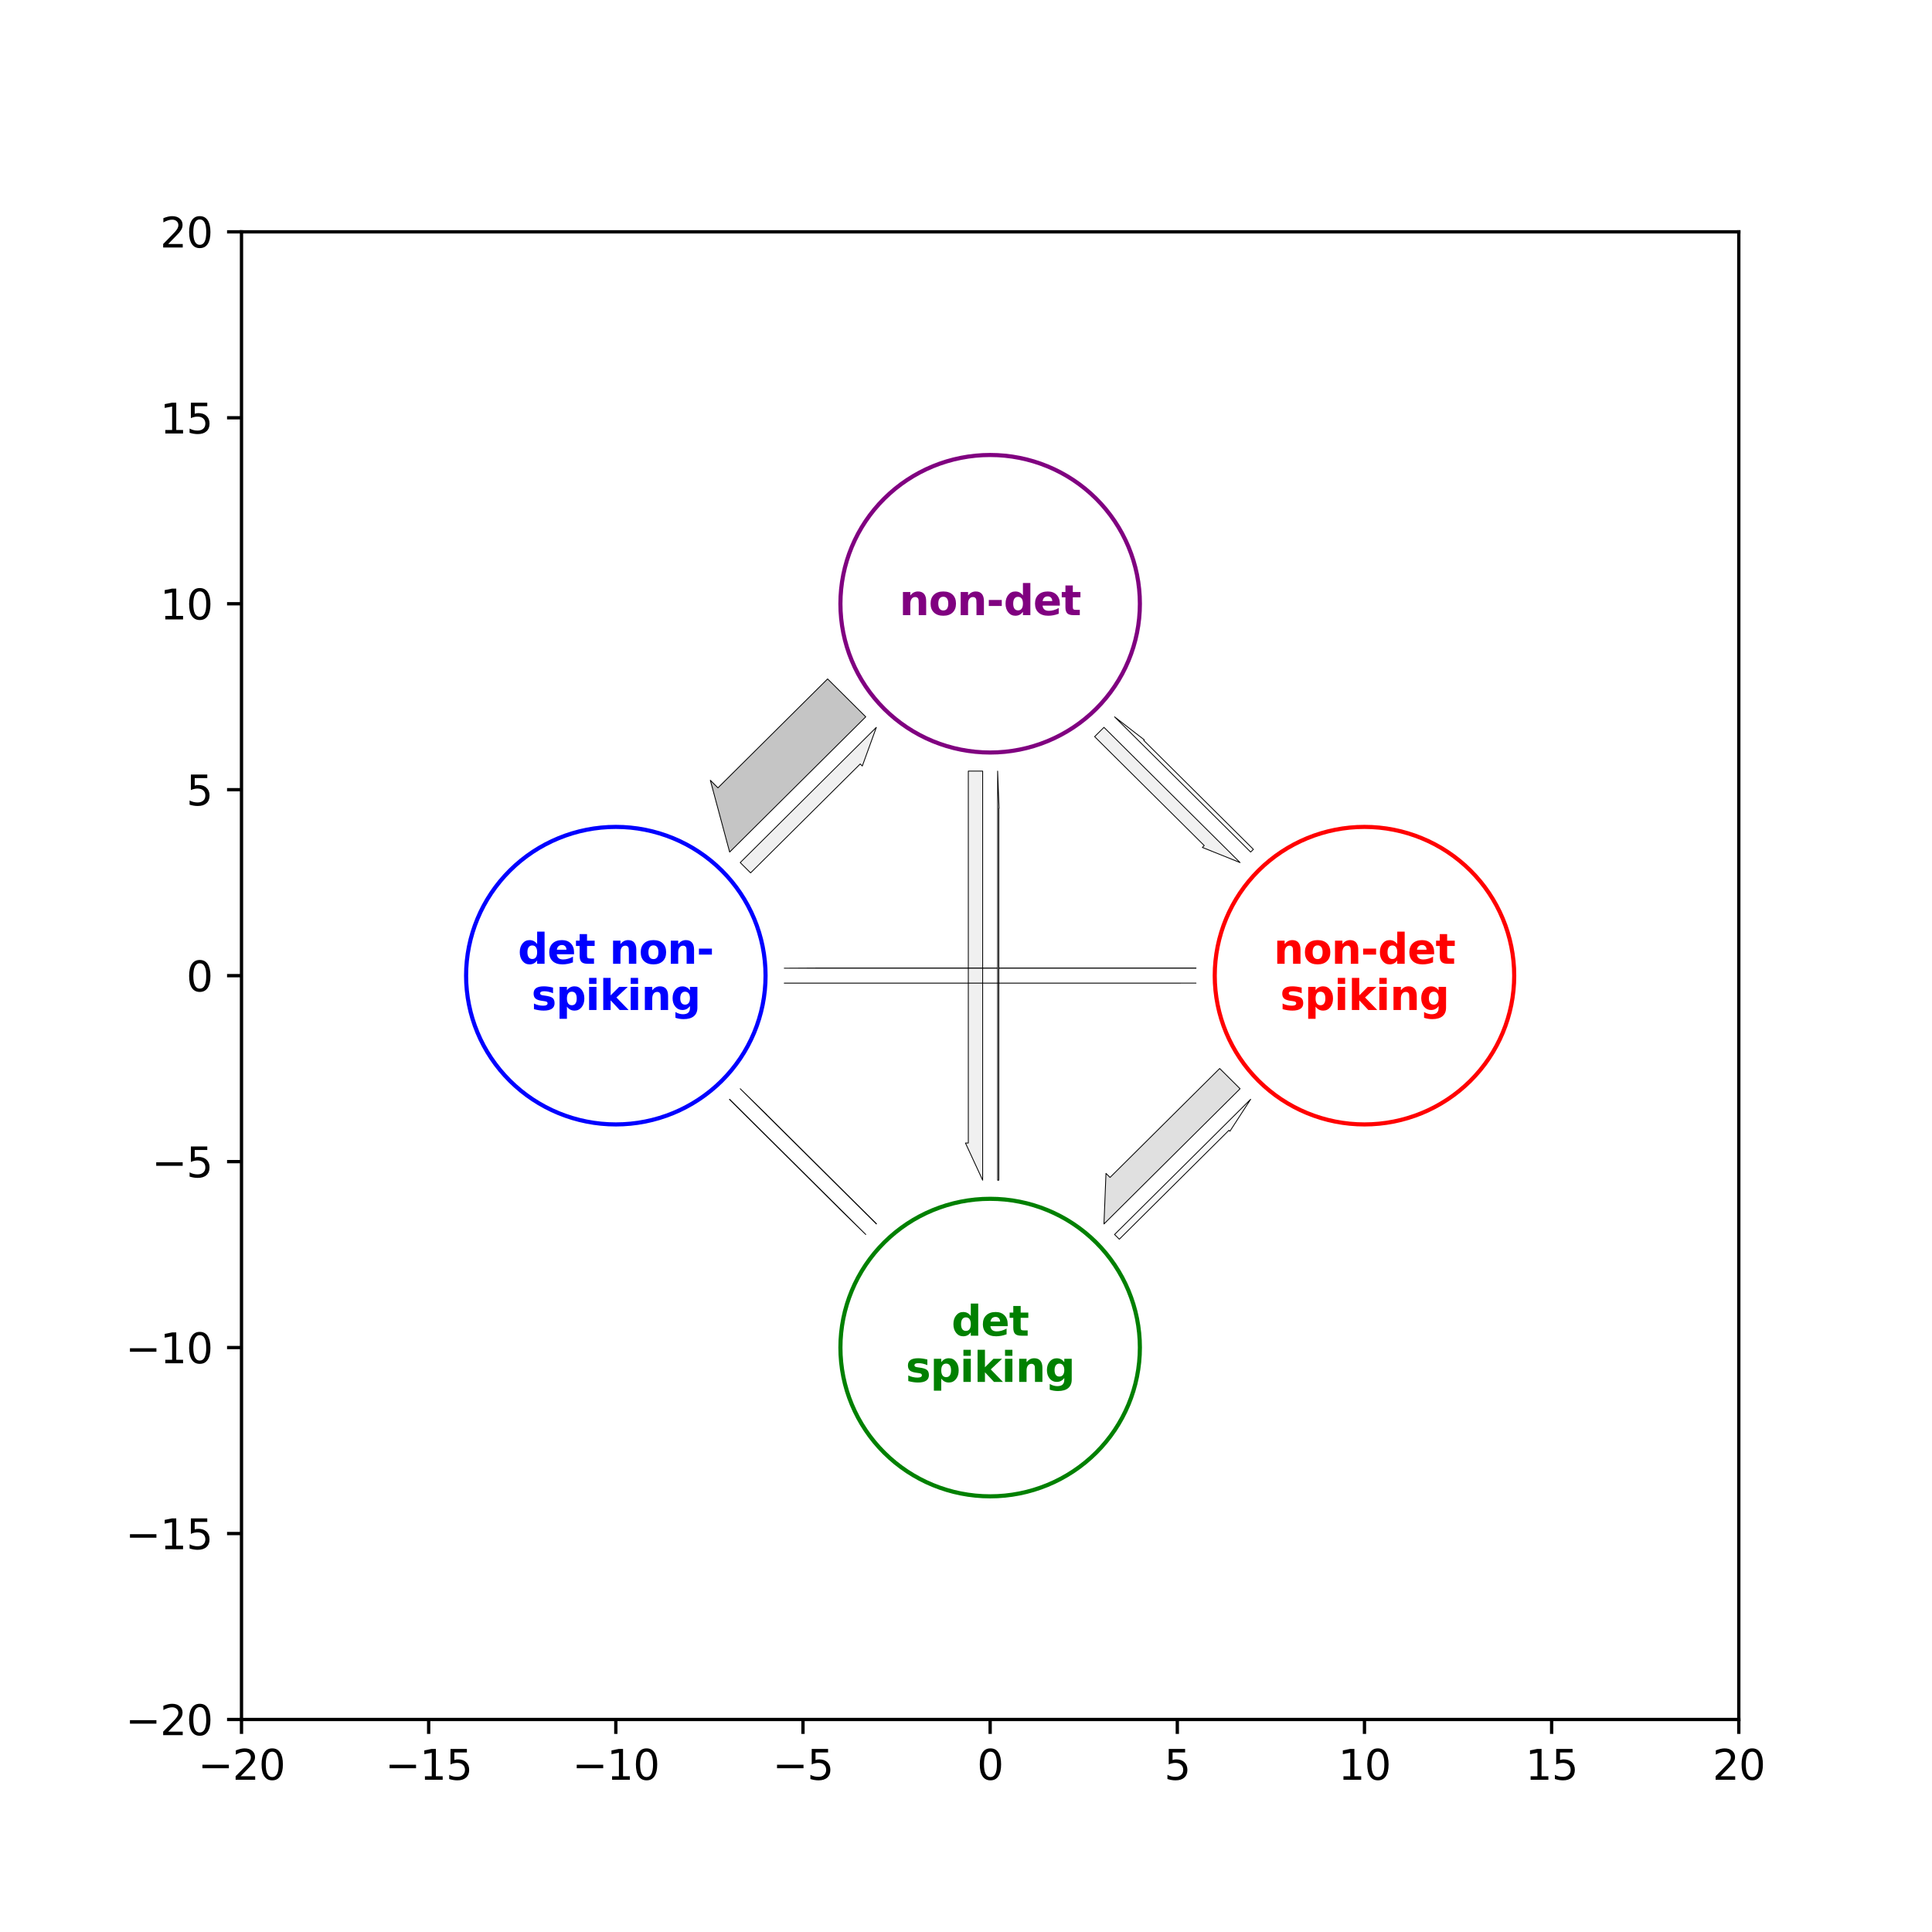 <?xml version="1.0" encoding="utf-8" standalone="no"?>
<!DOCTYPE svg PUBLIC "-//W3C//DTD SVG 1.1//EN"
  "http://www.w3.org/Graphics/SVG/1.1/DTD/svg11.dtd">
<svg xmlns:xlink="http://www.w3.org/1999/xlink" width="468pt" height="468pt" viewBox="0 0 468 468" xmlns="http://www.w3.org/2000/svg" version="1.1">
 <defs>
  <style type="text/css">*{stroke-linejoin: round; stroke-linecap: butt}</style>
 </defs>
 <g id="figure_1">
  <g id="patch_1">
   <path d="M 0 468 
L 468 468 
L 468 0 
L 0 0 
z
" style="fill: #ffffff"/>
  </g>
  <g id="axes_1">
   <g id="patch_2">
    <path d="M 58.5 416.52 
L 421.2 416.52 
L 421.2 56.16 
L 58.5 56.16 
z
" style="fill: #ffffff"/>
   </g>
   <g id="patch_3">
    <path d="M 239.85 182.286 
C 249.469 182.286 258.695 178.489 265.497 171.731 
C 272.298 164.974 276.12 155.807 276.12 146.25 
C 276.12 136.693 272.298 127.526 265.497 120.769 
C 258.695 114.011 249.469 110.214 239.85 110.214 
C 230.231 110.214 221.005 114.011 214.203 120.769 
C 207.402 127.526 203.58 136.693 203.58 146.25 
C 203.58 155.807 207.402 164.974 214.203 171.731 
C 221.005 178.489 230.231 182.286 239.85 182.286 
z
" clip-path="url(#p1afc1e2b87)" style="fill: #ffffff; stroke: #800080; stroke-linejoin: miter"/>
   </g>
   <g id="patch_4">
    <path d="M 330.525 272.376 
C 340.144 272.376 349.37 268.579 356.172 261.821 
C 362.973 255.064 366.795 245.897 366.795 236.34 
C 366.795 226.783 362.973 217.616 356.172 210.859 
C 349.37 204.101 340.144 200.304 330.525 200.304 
C 320.906 200.304 311.68 204.101 304.878 210.859 
C 298.077 217.616 294.255 226.783 294.255 236.34 
C 294.255 245.897 298.077 255.064 304.878 261.821 
C 311.68 268.579 320.906 272.376 330.525 272.376 
z
" clip-path="url(#p1afc1e2b87)" style="fill: #ffffff; stroke: #ff0000; stroke-linejoin: miter"/>
   </g>
   <g id="patch_5">
    <path d="M 239.85 362.466 
C 249.469 362.466 258.695 358.669 265.497 351.911 
C 272.298 345.154 276.12 335.987 276.12 326.43 
C 276.12 316.873 272.298 307.706 265.497 300.949 
C 258.695 294.191 249.469 290.394 239.85 290.394 
C 230.231 290.394 221.005 294.191 214.203 300.949 
C 207.402 307.706 203.58 316.873 203.58 326.43 
C 203.58 335.987 207.402 345.154 214.203 351.911 
C 221.005 358.669 230.231 362.466 239.85 362.466 
z
" clip-path="url(#p1afc1e2b87)" style="fill: #ffffff; stroke: #008000; stroke-linejoin: miter"/>
   </g>
   <g id="patch_6">
    <path d="M 149.175 272.376 
C 158.794 272.376 168.02 268.579 174.822 261.821 
C 181.623 255.064 185.445 245.897 185.445 236.34 
C 185.445 226.783 181.623 217.616 174.822 210.859 
C 168.02 204.101 158.794 200.304 149.175 200.304 
C 139.556 200.304 130.33 204.101 123.528 210.859 
C 116.727 217.616 112.905 226.783 112.905 236.34 
C 112.905 245.897 116.727 255.064 123.528 261.821 
C 130.33 268.579 139.556 272.376 149.175 272.376 
z
" clip-path="url(#p1afc1e2b87)" style="fill: #ffffff; stroke: #0000ff; stroke-linejoin: miter"/>
   </g>
   <g id="patch_7">
    <path d="M 300.39 208.948 
L 291.26 205.278 
L 291.713 204.828 
L 265.155 178.441 
L 267.42 176.191 
z
" clip-path="url(#p1afc1e2b87)" style="fill: #f1f1f1; stroke: #000000; stroke-width: 0.2; stroke-linejoin: miter"/>
   </g>
   <g id="patch_8">
    <path d="M 238.036 285.889 
L 233.865 276.88 
L 234.561 276.88 
L 234.561 186.791 
L 238.036 186.791 
z
" clip-path="url(#p1afc1e2b87)" style="fill: #f0f0f0; stroke: #000000; stroke-width: 0.2; stroke-linejoin: miter"/>
   </g>
   <g id="patch_9">
    <path d="M 176.745 206.399 
L 172.065 189.008 
L 173.913 190.845 
L 200.472 164.459 
L 209.715 173.642 
z
" clip-path="url(#p1afc1e2b87)" style="fill: #c5c5c5; stroke: #000000; stroke-width: 0.2; stroke-linejoin: miter"/>
   </g>
   <g id="patch_10">
    <path d="M 269.985 173.642 
L 277.192 179.223 
L 277.059 179.354 
L 303.617 205.741 
L 302.955 206.399 
z
" clip-path="url(#p1afc1e2b87)" style="fill: #fbfbfb; stroke: #000000; stroke-width: 0.2; stroke-linejoin: miter"/>
   </g>
   <g id="patch_11">
    <path d="M 267.42 296.489 
L 267.908 284.233 
L 268.895 285.214 
L 295.453 258.827 
L 300.39 263.732 
z
" clip-path="url(#p1afc1e2b87)" style="fill: #e0e0e0; stroke: #000000; stroke-width: 0.2; stroke-linejoin: miter"/>
   </g>
   <g id="patch_12">
    <path d="M 189.979 234.538 
L 199.046 234.484 
L 199.046 234.493 
L 289.721 234.493 
L 289.721 234.538 
z
" clip-path="url(#p1afc1e2b87)" style="fill: #ffffff; stroke: #000000; stroke-width: 0.2; stroke-linejoin: miter"/>
   </g>
   <g id="patch_13">
    <path d="M 241.663 186.791 
L 242.008 195.799 
L 241.951 195.799 
L 241.951 285.889 
L 241.663 285.889 
z
" clip-path="url(#p1afc1e2b87)" style="fill: #fefefe; stroke: #000000; stroke-width: 0.2; stroke-linejoin: miter"/>
   </g>
   <g id="patch_14">
    <path d="M 302.955 266.281 
L 297.928 274.027 
L 297.697 273.798 
L 271.139 300.184 
L 269.985 299.038 
z
" clip-path="url(#p1afc1e2b87)" style="fill: #f8f8f8; stroke: #000000; stroke-width: 0.2; stroke-linejoin: miter"/>
   </g>
   <g id="patch_15">
    <path d="M 179.31 263.732 
L 185.773 270.052 
L 185.764 270.06 
L 212.322 296.447 
L 212.28 296.489 
z
" clip-path="url(#p1afc1e2b87)" style="fill: #ffffff; stroke: #000000; stroke-width: 0.2; stroke-linejoin: miter"/>
   </g>
   <g id="patch_16">
    <path d="M 212.28 176.191 
L 208.882 185.555 
L 208.379 185.056 
L 181.821 211.443 
L 179.31 208.948 
z
" clip-path="url(#p1afc1e2b87)" style="fill: #f0f0f0; stroke: #000000; stroke-width: 0.2; stroke-linejoin: miter"/>
   </g>
   <g id="patch_17">
    <path d="M 289.721 238.142 
L 280.654 238.16 
L 280.654 238.157 
L 189.979 238.157 
L 189.979 238.142 
z
" clip-path="url(#p1afc1e2b87)" style="fill: #ffffff; stroke: #000000; stroke-width: 0.2; stroke-linejoin: miter"/>
   </g>
   <g id="patch_18">
    <path d="M 209.715 299.038 
L 203.252 292.718 
L 203.261 292.71 
L 176.703 266.323 
L 176.745 266.281 
z
" clip-path="url(#p1afc1e2b87)" style="fill: #ffffff; stroke: #000000; stroke-width: 0.2; stroke-linejoin: miter"/>
   </g>
   <g id="matplotlib.axis_1">
    <g id="xtick_1">
     <g id="line2d_1">
      <defs>
       <path id="m65dbac246f" d="M 0 0 
L 0 3.5 
" style="stroke: #000000; stroke-width: 0.8"/>
      </defs>
      <g>
       <use xlink:href="#m65dbac246f" x="58.5" y="416.52" style="stroke: #000000; stroke-width: 0.8"/>
      </g>
     </g>
     <g id="text_1">
      <!-- −20 -->
      <g transform="translate(47.948 431.118) scale(0.1 -0.1)">
       <defs>
        <path id="DejaVuSans-2212" d="M 678 2272 
L 4684 2272 
L 4684 1741 
L 678 1741 
L 678 2272 
z
" transform="scale(0.016)"/>
        <path id="DejaVuSans-32" d="M 1228 531 
L 3431 531 
L 3431 0 
L 469 0 
L 469 531 
Q 828 903 1448 1529 
Q 2069 2156 2228 2338 
Q 2531 2678 2651 2914 
Q 2772 3150 2772 3378 
Q 2772 3750 2511 3984 
Q 2250 4219 1831 4219 
Q 1534 4219 1204 4116 
Q 875 4013 500 3803 
L 500 4441 
Q 881 4594 1212 4672 
Q 1544 4750 1819 4750 
Q 2544 4750 2975 4387 
Q 3406 4025 3406 3419 
Q 3406 3131 3298 2873 
Q 3191 2616 2906 2266 
Q 2828 2175 2409 1742 
Q 1991 1309 1228 531 
z
" transform="scale(0.016)"/>
        <path id="DejaVuSans-30" d="M 2034 4250 
Q 1547 4250 1301 3770 
Q 1056 3291 1056 2328 
Q 1056 1369 1301 889 
Q 1547 409 2034 409 
Q 2525 409 2770 889 
Q 3016 1369 3016 2328 
Q 3016 3291 2770 3770 
Q 2525 4250 2034 4250 
z
M 2034 4750 
Q 2819 4750 3233 4129 
Q 3647 3509 3647 2328 
Q 3647 1150 3233 529 
Q 2819 -91 2034 -91 
Q 1250 -91 836 529 
Q 422 1150 422 2328 
Q 422 3509 836 4129 
Q 1250 4750 2034 4750 
z
" transform="scale(0.016)"/>
       </defs>
       <use xlink:href="#DejaVuSans-2212"/>
       <use xlink:href="#DejaVuSans-32" x="83.789"/>
       <use xlink:href="#DejaVuSans-30" x="147.412"/>
      </g>
     </g>
    </g>
    <g id="xtick_2">
     <g id="line2d_2">
      <g>
       <use xlink:href="#m65dbac246f" x="103.838" y="416.52" style="stroke: #000000; stroke-width: 0.8"/>
      </g>
     </g>
     <g id="text_2">
      <!-- −15 -->
      <g transform="translate(93.285 431.118) scale(0.1 -0.1)">
       <defs>
        <path id="DejaVuSans-31" d="M 794 531 
L 1825 531 
L 1825 4091 
L 703 3866 
L 703 4441 
L 1819 4666 
L 2450 4666 
L 2450 531 
L 3481 531 
L 3481 0 
L 794 0 
L 794 531 
z
" transform="scale(0.016)"/>
        <path id="DejaVuSans-35" d="M 691 4666 
L 3169 4666 
L 3169 4134 
L 1269 4134 
L 1269 2991 
Q 1406 3038 1543 3061 
Q 1681 3084 1819 3084 
Q 2600 3084 3056 2656 
Q 3513 2228 3513 1497 
Q 3513 744 3044 326 
Q 2575 -91 1722 -91 
Q 1428 -91 1123 -41 
Q 819 9 494 109 
L 494 744 
Q 775 591 1075 516 
Q 1375 441 1709 441 
Q 2250 441 2565 725 
Q 2881 1009 2881 1497 
Q 2881 1984 2565 2268 
Q 2250 2553 1709 2553 
Q 1456 2553 1204 2497 
Q 953 2441 691 2322 
L 691 4666 
z
" transform="scale(0.016)"/>
       </defs>
       <use xlink:href="#DejaVuSans-2212"/>
       <use xlink:href="#DejaVuSans-31" x="83.789"/>
       <use xlink:href="#DejaVuSans-35" x="147.412"/>
      </g>
     </g>
    </g>
    <g id="xtick_3">
     <g id="line2d_3">
      <g>
       <use xlink:href="#m65dbac246f" x="149.175" y="416.52" style="stroke: #000000; stroke-width: 0.8"/>
      </g>
     </g>
     <g id="text_3">
      <!-- −10 -->
      <g transform="translate(138.623 431.118) scale(0.1 -0.1)">
       <use xlink:href="#DejaVuSans-2212"/>
       <use xlink:href="#DejaVuSans-31" x="83.789"/>
       <use xlink:href="#DejaVuSans-30" x="147.412"/>
      </g>
     </g>
    </g>
    <g id="xtick_4">
     <g id="line2d_4">
      <g>
       <use xlink:href="#m65dbac246f" x="194.512" y="416.52" style="stroke: #000000; stroke-width: 0.8"/>
      </g>
     </g>
     <g id="text_4">
      <!-- −5 -->
      <g transform="translate(187.141 431.118) scale(0.1 -0.1)">
       <use xlink:href="#DejaVuSans-2212"/>
       <use xlink:href="#DejaVuSans-35" x="83.789"/>
      </g>
     </g>
    </g>
    <g id="xtick_5">
     <g id="line2d_5">
      <g>
       <use xlink:href="#m65dbac246f" x="239.85" y="416.52" style="stroke: #000000; stroke-width: 0.8"/>
      </g>
     </g>
     <g id="text_5">
      <!-- 0 -->
      <g transform="translate(236.669 431.118) scale(0.1 -0.1)">
       <use xlink:href="#DejaVuSans-30"/>
      </g>
     </g>
    </g>
    <g id="xtick_6">
     <g id="line2d_6">
      <g>
       <use xlink:href="#m65dbac246f" x="285.188" y="416.52" style="stroke: #000000; stroke-width: 0.8"/>
      </g>
     </g>
     <g id="text_6">
      <!-- 5 -->
      <g transform="translate(282.006 431.118) scale(0.1 -0.1)">
       <use xlink:href="#DejaVuSans-35"/>
      </g>
     </g>
    </g>
    <g id="xtick_7">
     <g id="line2d_7">
      <g>
       <use xlink:href="#m65dbac246f" x="330.525" y="416.52" style="stroke: #000000; stroke-width: 0.8"/>
      </g>
     </g>
     <g id="text_7">
      <!-- 10 -->
      <g transform="translate(324.163 431.118) scale(0.1 -0.1)">
       <use xlink:href="#DejaVuSans-31"/>
       <use xlink:href="#DejaVuSans-30" x="63.623"/>
      </g>
     </g>
    </g>
    <g id="xtick_8">
     <g id="line2d_8">
      <g>
       <use xlink:href="#m65dbac246f" x="375.863" y="416.52" style="stroke: #000000; stroke-width: 0.8"/>
      </g>
     </g>
     <g id="text_8">
      <!-- 15 -->
      <g transform="translate(369.5 431.118) scale(0.1 -0.1)">
       <use xlink:href="#DejaVuSans-31"/>
       <use xlink:href="#DejaVuSans-35" x="63.623"/>
      </g>
     </g>
    </g>
    <g id="xtick_9">
     <g id="line2d_9">
      <g>
       <use xlink:href="#m65dbac246f" x="421.2" y="416.52" style="stroke: #000000; stroke-width: 0.8"/>
      </g>
     </g>
     <g id="text_9">
      <!-- 20 -->
      <g transform="translate(414.837 431.118) scale(0.1 -0.1)">
       <use xlink:href="#DejaVuSans-32"/>
       <use xlink:href="#DejaVuSans-30" x="63.623"/>
      </g>
     </g>
    </g>
   </g>
   <g id="matplotlib.axis_2">
    <g id="ytick_1">
     <g id="line2d_10">
      <defs>
       <path id="m323f9bac58" d="M 0 0 
L -3.5 0 
" style="stroke: #000000; stroke-width: 0.8"/>
      </defs>
      <g>
       <use xlink:href="#m323f9bac58" x="58.5" y="416.52" style="stroke: #000000; stroke-width: 0.8"/>
      </g>
     </g>
     <g id="text_10">
      <!-- −20 -->
      <g transform="translate(30.395 420.319) scale(0.1 -0.1)">
       <use xlink:href="#DejaVuSans-2212"/>
       <use xlink:href="#DejaVuSans-32" x="83.789"/>
       <use xlink:href="#DejaVuSans-30" x="147.412"/>
      </g>
     </g>
    </g>
    <g id="ytick_2">
     <g id="line2d_11">
      <g>
       <use xlink:href="#m323f9bac58" x="58.5" y="371.475" style="stroke: #000000; stroke-width: 0.8"/>
      </g>
     </g>
     <g id="text_11">
      <!-- −15 -->
      <g transform="translate(30.395 375.274) scale(0.1 -0.1)">
       <use xlink:href="#DejaVuSans-2212"/>
       <use xlink:href="#DejaVuSans-31" x="83.789"/>
       <use xlink:href="#DejaVuSans-35" x="147.412"/>
      </g>
     </g>
    </g>
    <g id="ytick_3">
     <g id="line2d_12">
      <g>
       <use xlink:href="#m323f9bac58" x="58.5" y="326.43" style="stroke: #000000; stroke-width: 0.8"/>
      </g>
     </g>
     <g id="text_12">
      <!-- −10 -->
      <g transform="translate(30.395 330.229) scale(0.1 -0.1)">
       <use xlink:href="#DejaVuSans-2212"/>
       <use xlink:href="#DejaVuSans-31" x="83.789"/>
       <use xlink:href="#DejaVuSans-30" x="147.412"/>
      </g>
     </g>
    </g>
    <g id="ytick_4">
     <g id="line2d_13">
      <g>
       <use xlink:href="#m323f9bac58" x="58.5" y="281.385" style="stroke: #000000; stroke-width: 0.8"/>
      </g>
     </g>
     <g id="text_13">
      <!-- −5 -->
      <g transform="translate(36.758 285.184) scale(0.1 -0.1)">
       <use xlink:href="#DejaVuSans-2212"/>
       <use xlink:href="#DejaVuSans-35" x="83.789"/>
      </g>
     </g>
    </g>
    <g id="ytick_5">
     <g id="line2d_14">
      <g>
       <use xlink:href="#m323f9bac58" x="58.5" y="236.34" style="stroke: #000000; stroke-width: 0.8"/>
      </g>
     </g>
     <g id="text_14">
      <!-- 0 -->
      <g transform="translate(45.138 240.139) scale(0.1 -0.1)">
       <use xlink:href="#DejaVuSans-30"/>
      </g>
     </g>
    </g>
    <g id="ytick_6">
     <g id="line2d_15">
      <g>
       <use xlink:href="#m323f9bac58" x="58.5" y="191.295" style="stroke: #000000; stroke-width: 0.8"/>
      </g>
     </g>
     <g id="text_15">
      <!-- 5 -->
      <g transform="translate(45.138 195.094) scale(0.1 -0.1)">
       <use xlink:href="#DejaVuSans-35"/>
      </g>
     </g>
    </g>
    <g id="ytick_7">
     <g id="line2d_16">
      <g>
       <use xlink:href="#m323f9bac58" x="58.5" y="146.25" style="stroke: #000000; stroke-width: 0.8"/>
      </g>
     </g>
     <g id="text_16">
      <!-- 10 -->
      <g transform="translate(38.775 150.049) scale(0.1 -0.1)">
       <use xlink:href="#DejaVuSans-31"/>
       <use xlink:href="#DejaVuSans-30" x="63.623"/>
      </g>
     </g>
    </g>
    <g id="ytick_8">
     <g id="line2d_17">
      <g>
       <use xlink:href="#m323f9bac58" x="58.5" y="101.205" style="stroke: #000000; stroke-width: 0.8"/>
      </g>
     </g>
     <g id="text_17">
      <!-- 15 -->
      <g transform="translate(38.775 105.004) scale(0.1 -0.1)">
       <use xlink:href="#DejaVuSans-31"/>
       <use xlink:href="#DejaVuSans-35" x="63.623"/>
      </g>
     </g>
    </g>
    <g id="ytick_9">
     <g id="line2d_18">
      <g>
       <use xlink:href="#m323f9bac58" x="58.5" y="56.16" style="stroke: #000000; stroke-width: 0.8"/>
      </g>
     </g>
     <g id="text_18">
      <!-- 20 -->
      <g transform="translate(38.775 59.959) scale(0.1 -0.1)">
       <use xlink:href="#DejaVuSans-32"/>
       <use xlink:href="#DejaVuSans-30" x="63.623"/>
      </g>
     </g>
    </g>
   </g>
   <g id="patch_19">
    <path d="M 58.5 416.52 
L 58.5 56.16 
" style="fill: none; stroke: #000000; stroke-width: 0.8; stroke-linejoin: miter; stroke-linecap: square"/>
   </g>
   <g id="patch_20">
    <path d="M 421.2 416.52 
L 421.2 56.16 
" style="fill: none; stroke: #000000; stroke-width: 0.8; stroke-linejoin: miter; stroke-linecap: square"/>
   </g>
   <g id="patch_21">
    <path d="M 58.5 416.52 
L 421.2 416.52 
" style="fill: none; stroke: #000000; stroke-width: 0.8; stroke-linejoin: miter; stroke-linecap: square"/>
   </g>
   <g id="patch_22">
    <path d="M 58.5 56.16 
L 421.2 56.16 
" style="fill: none; stroke: #000000; stroke-width: 0.8; stroke-linejoin: miter; stroke-linecap: square"/>
   </g>
   <g id="text_19">
    <!-- non-det -->
    <g style="fill: #800080" transform="translate(217.861 149.009) scale(0.1 -0.1)">
     <defs>
      <path id="DejaVuSans-Bold-6e" d="M 4056 2131 
L 4056 0 
L 2931 0 
L 2931 347 
L 2931 1631 
Q 2931 2084 2911 2256 
Q 2891 2428 2841 2509 
Q 2775 2619 2662 2680 
Q 2550 2741 2406 2741 
Q 2056 2741 1856 2470 
Q 1656 2200 1656 1722 
L 1656 0 
L 538 0 
L 538 3500 
L 1656 3500 
L 1656 2988 
Q 1909 3294 2193 3439 
Q 2478 3584 2822 3584 
Q 3428 3584 3742 3212 
Q 4056 2841 4056 2131 
z
" transform="scale(0.016)"/>
      <path id="DejaVuSans-Bold-6f" d="M 2203 2784 
Q 1831 2784 1636 2517 
Q 1441 2250 1441 1747 
Q 1441 1244 1636 976 
Q 1831 709 2203 709 
Q 2569 709 2762 976 
Q 2956 1244 2956 1747 
Q 2956 2250 2762 2517 
Q 2569 2784 2203 2784 
z
M 2203 3584 
Q 3106 3584 3614 3096 
Q 4122 2609 4122 1747 
Q 4122 884 3614 396 
Q 3106 -91 2203 -91 
Q 1297 -91 786 396 
Q 275 884 275 1747 
Q 275 2609 786 3096 
Q 1297 3584 2203 3584 
z
" transform="scale(0.016)"/>
      <path id="DejaVuSans-Bold-2d" d="M 347 2297 
L 2309 2297 
L 2309 1388 
L 347 1388 
L 347 2297 
z
" transform="scale(0.016)"/>
      <path id="DejaVuSans-Bold-64" d="M 2919 2988 
L 2919 4863 
L 4044 4863 
L 4044 0 
L 2919 0 
L 2919 506 
Q 2688 197 2409 53 
Q 2131 -91 1766 -91 
Q 1119 -91 703 423 
Q 288 938 288 1747 
Q 288 2556 703 3070 
Q 1119 3584 1766 3584 
Q 2128 3584 2408 3439 
Q 2688 3294 2919 2988 
z
M 2181 722 
Q 2541 722 2730 984 
Q 2919 1247 2919 1747 
Q 2919 2247 2730 2509 
Q 2541 2772 2181 2772 
Q 1825 2772 1636 2509 
Q 1447 2247 1447 1747 
Q 1447 1247 1636 984 
Q 1825 722 2181 722 
z
" transform="scale(0.016)"/>
      <path id="DejaVuSans-Bold-65" d="M 4031 1759 
L 4031 1441 
L 1416 1441 
Q 1456 1047 1700 850 
Q 1944 653 2381 653 
Q 2734 653 3104 758 
Q 3475 863 3866 1075 
L 3866 213 
Q 3469 63 3072 -14 
Q 2675 -91 2278 -91 
Q 1328 -91 801 392 
Q 275 875 275 1747 
Q 275 2603 792 3093 
Q 1309 3584 2216 3584 
Q 3041 3584 3536 3087 
Q 4031 2591 4031 1759 
z
M 2881 2131 
Q 2881 2450 2695 2645 
Q 2509 2841 2209 2841 
Q 1884 2841 1681 2658 
Q 1478 2475 1428 2131 
L 2881 2131 
z
" transform="scale(0.016)"/>
      <path id="DejaVuSans-Bold-74" d="M 1759 4494 
L 1759 3500 
L 2913 3500 
L 2913 2700 
L 1759 2700 
L 1759 1216 
Q 1759 972 1856 886 
Q 1953 800 2241 800 
L 2816 800 
L 2816 0 
L 1856 0 
Q 1194 0 917 276 
Q 641 553 641 1216 
L 641 2700 
L 84 2700 
L 84 3500 
L 641 3500 
L 641 4494 
L 1759 4494 
z
" transform="scale(0.016)"/>
     </defs>
     <use xlink:href="#DejaVuSans-Bold-6e"/>
     <use xlink:href="#DejaVuSans-Bold-6f" x="71.191"/>
     <use xlink:href="#DejaVuSans-Bold-6e" x="139.893"/>
     <use xlink:href="#DejaVuSans-Bold-2d" x="211.084"/>
     <use xlink:href="#DejaVuSans-Bold-64" x="252.588"/>
     <use xlink:href="#DejaVuSans-Bold-65" x="324.17"/>
     <use xlink:href="#DejaVuSans-Bold-74" x="391.992"/>
    </g>
   </g>
   <g id="text_20">
    <!-- non-det -->
    <g style="fill: #ff0000" transform="translate(308.536 233.461) scale(0.1 -0.1)">
     <use xlink:href="#DejaVuSans-Bold-6e"/>
     <use xlink:href="#DejaVuSans-Bold-6f" x="71.191"/>
     <use xlink:href="#DejaVuSans-Bold-6e" x="139.893"/>
     <use xlink:href="#DejaVuSans-Bold-2d" x="211.084"/>
     <use xlink:href="#DejaVuSans-Bold-64" x="252.588"/>
     <use xlink:href="#DejaVuSans-Bold-65" x="324.17"/>
     <use xlink:href="#DejaVuSans-Bold-74" x="391.992"/>
    </g>
    <!-- spiking -->
    <g style="fill: #ff0000" transform="translate(310.079 244.659) scale(0.1 -0.1)">
     <defs>
      <path id="DejaVuSans-Bold-73" d="M 3272 3391 
L 3272 2541 
Q 2913 2691 2578 2766 
Q 2244 2841 1947 2841 
Q 1628 2841 1473 2761 
Q 1319 2681 1319 2516 
Q 1319 2381 1436 2309 
Q 1553 2238 1856 2203 
L 2053 2175 
Q 2913 2066 3209 1816 
Q 3506 1566 3506 1031 
Q 3506 472 3093 190 
Q 2681 -91 1863 -91 
Q 1516 -91 1145 -36 
Q 775 19 384 128 
L 384 978 
Q 719 816 1070 734 
Q 1422 653 1784 653 
Q 2113 653 2278 743 
Q 2444 834 2444 1013 
Q 2444 1163 2330 1236 
Q 2216 1309 1875 1350 
L 1678 1375 
Q 931 1469 631 1722 
Q 331 1975 331 2491 
Q 331 3047 712 3315 
Q 1094 3584 1881 3584 
Q 2191 3584 2531 3537 
Q 2872 3491 3272 3391 
z
" transform="scale(0.016)"/>
      <path id="DejaVuSans-Bold-70" d="M 1656 506 
L 1656 -1331 
L 538 -1331 
L 538 3500 
L 1656 3500 
L 1656 2988 
Q 1888 3294 2169 3439 
Q 2450 3584 2816 3584 
Q 3463 3584 3878 3070 
Q 4294 2556 4294 1747 
Q 4294 938 3878 423 
Q 3463 -91 2816 -91 
Q 2450 -91 2169 54 
Q 1888 200 1656 506 
z
M 2400 2772 
Q 2041 2772 1848 2508 
Q 1656 2244 1656 1747 
Q 1656 1250 1848 986 
Q 2041 722 2400 722 
Q 2759 722 2948 984 
Q 3138 1247 3138 1747 
Q 3138 2247 2948 2509 
Q 2759 2772 2400 2772 
z
" transform="scale(0.016)"/>
      <path id="DejaVuSans-Bold-69" d="M 538 3500 
L 1656 3500 
L 1656 0 
L 538 0 
L 538 3500 
z
M 538 4863 
L 1656 4863 
L 1656 3950 
L 538 3950 
L 538 4863 
z
" transform="scale(0.016)"/>
      <path id="DejaVuSans-Bold-6b" d="M 538 4863 
L 1656 4863 
L 1656 2216 
L 2944 3500 
L 4244 3500 
L 2534 1894 
L 4378 0 
L 3022 0 
L 1656 1459 
L 1656 0 
L 538 0 
L 538 4863 
z
" transform="scale(0.016)"/>
      <path id="DejaVuSans-Bold-67" d="M 2919 594 
Q 2688 288 2409 144 
Q 2131 0 1766 0 
Q 1125 0 706 504 
Q 288 1009 288 1791 
Q 288 2575 706 3076 
Q 1125 3578 1766 3578 
Q 2131 3578 2409 3434 
Q 2688 3291 2919 2981 
L 2919 3500 
L 4044 3500 
L 4044 353 
Q 4044 -491 3511 -936 
Q 2978 -1381 1966 -1381 
Q 1638 -1381 1331 -1331 
Q 1025 -1281 716 -1178 
L 716 -306 
Q 1009 -475 1290 -558 
Q 1572 -641 1856 -641 
Q 2406 -641 2662 -400 
Q 2919 -159 2919 353 
L 2919 594 
z
M 2181 2772 
Q 1834 2772 1640 2515 
Q 1447 2259 1447 1791 
Q 1447 1309 1634 1061 
Q 1822 813 2181 813 
Q 2531 813 2725 1069 
Q 2919 1325 2919 1791 
Q 2919 2259 2725 2515 
Q 2531 2772 2181 2772 
z
" transform="scale(0.016)"/>
     </defs>
     <use xlink:href="#DejaVuSans-Bold-73"/>
     <use xlink:href="#DejaVuSans-Bold-70" x="59.521"/>
     <use xlink:href="#DejaVuSans-Bold-69" x="131.104"/>
     <use xlink:href="#DejaVuSans-Bold-6b" x="165.381"/>
     <use xlink:href="#DejaVuSans-Bold-69" x="231.885"/>
     <use xlink:href="#DejaVuSans-Bold-6e" x="266.162"/>
     <use xlink:href="#DejaVuSans-Bold-67" x="337.354"/>
    </g>
   </g>
   <g id="text_21">
    <!-- det -->
    <g style="fill: #008000" transform="translate(230.49 323.551) scale(0.1 -0.1)">
     <use xlink:href="#DejaVuSans-Bold-64"/>
     <use xlink:href="#DejaVuSans-Bold-65" x="71.582"/>
     <use xlink:href="#DejaVuSans-Bold-74" x="139.404"/>
    </g>
    <!-- spiking -->
    <g style="fill: #008000" transform="translate(219.404 334.749) scale(0.1 -0.1)">
     <use xlink:href="#DejaVuSans-Bold-73"/>
     <use xlink:href="#DejaVuSans-Bold-70" x="59.521"/>
     <use xlink:href="#DejaVuSans-Bold-69" x="131.104"/>
     <use xlink:href="#DejaVuSans-Bold-6b" x="165.381"/>
     <use xlink:href="#DejaVuSans-Bold-69" x="231.885"/>
     <use xlink:href="#DejaVuSans-Bold-6e" x="266.162"/>
     <use xlink:href="#DejaVuSans-Bold-67" x="337.354"/>
    </g>
   </g>
   <g id="text_22">
    <!-- det non- -->
    <g style="fill: #0000ff" transform="translate(125.445 233.461) scale(0.1 -0.1)">
     <defs>
      <path id="DejaVuSans-Bold-20" transform="scale(0.016)"/>
     </defs>
     <use xlink:href="#DejaVuSans-Bold-64"/>
     <use xlink:href="#DejaVuSans-Bold-65" x="71.582"/>
     <use xlink:href="#DejaVuSans-Bold-74" x="139.404"/>
     <use xlink:href="#DejaVuSans-Bold-20" x="187.207"/>
     <use xlink:href="#DejaVuSans-Bold-6e" x="222.021"/>
     <use xlink:href="#DejaVuSans-Bold-6f" x="293.213"/>
     <use xlink:href="#DejaVuSans-Bold-6e" x="361.914"/>
     <use xlink:href="#DejaVuSans-Bold-2d" x="433.105"/>
    </g>
    <!-- spiking -->
    <g style="fill: #0000ff" transform="translate(128.729 244.659) scale(0.1 -0.1)">
     <use xlink:href="#DejaVuSans-Bold-73"/>
     <use xlink:href="#DejaVuSans-Bold-70" x="59.521"/>
     <use xlink:href="#DejaVuSans-Bold-69" x="131.104"/>
     <use xlink:href="#DejaVuSans-Bold-6b" x="165.381"/>
     <use xlink:href="#DejaVuSans-Bold-69" x="231.885"/>
     <use xlink:href="#DejaVuSans-Bold-6e" x="266.162"/>
     <use xlink:href="#DejaVuSans-Bold-67" x="337.354"/>
    </g>
   </g>
  </g>
 </g>
 <defs>
  <clipPath id="p1afc1e2b87">
   <rect x="58.5" y="56.16" width="362.7" height="360.36"/>
  </clipPath>
 </defs>
</svg>

